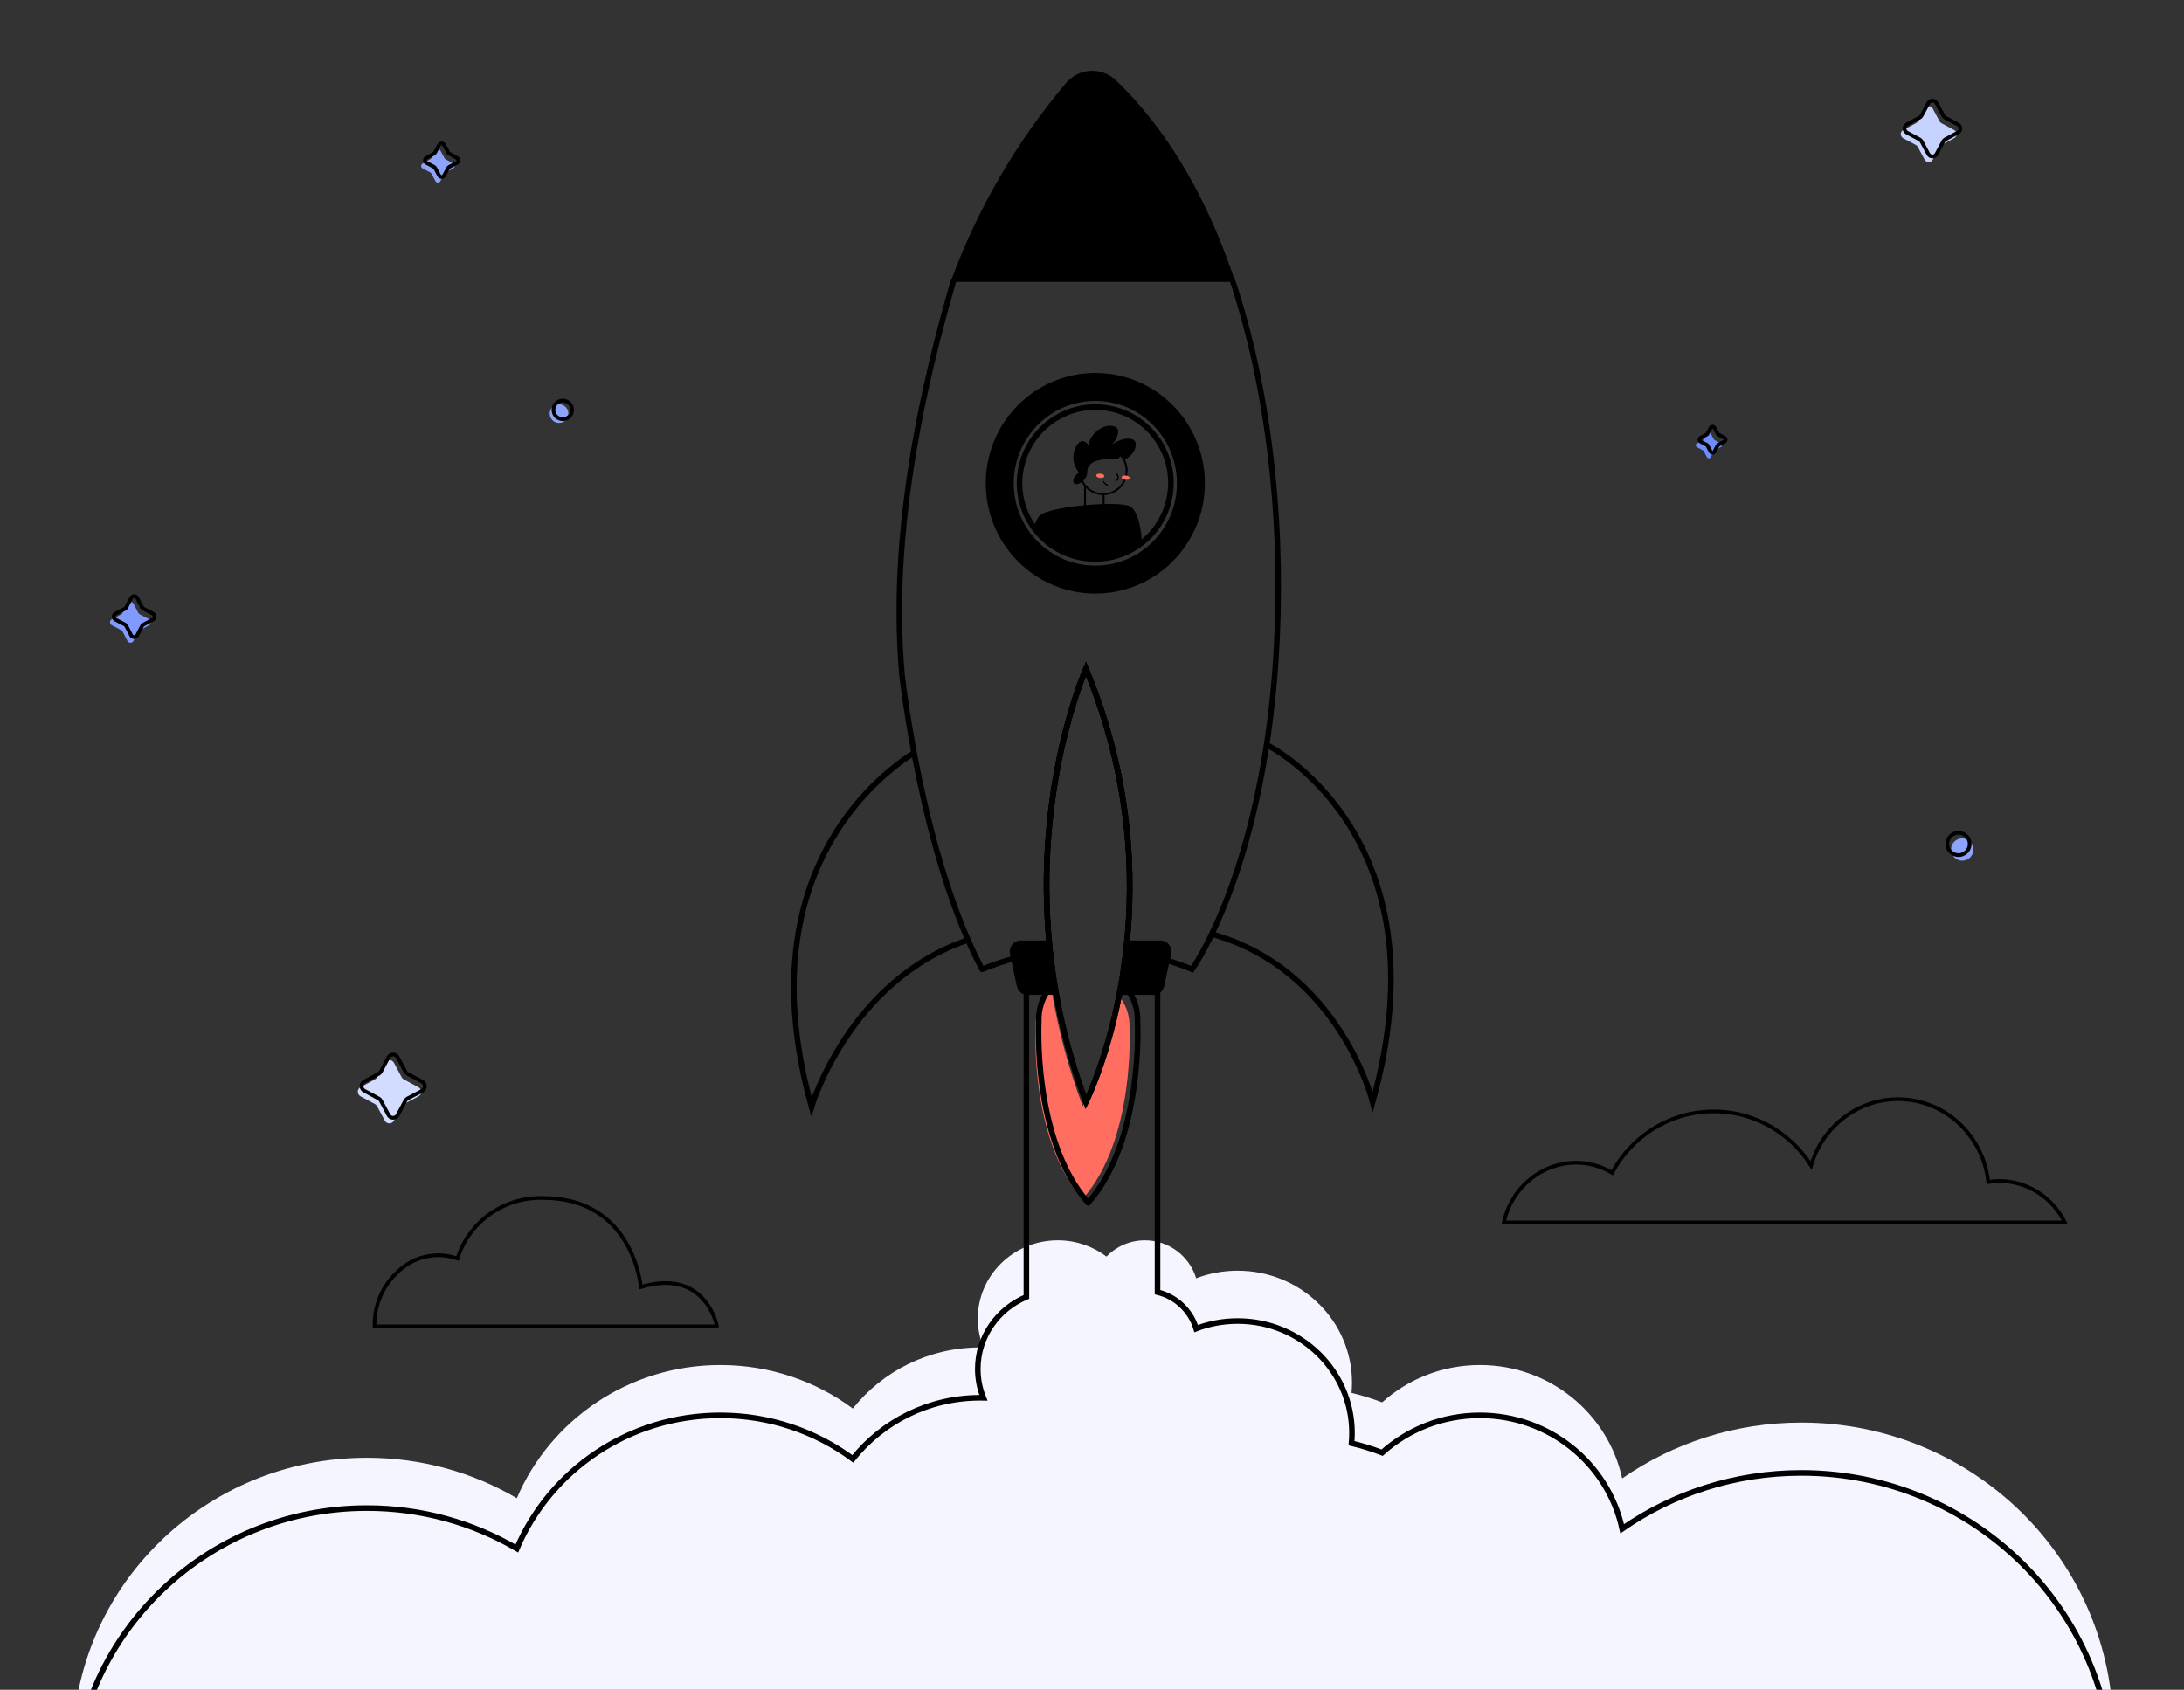 <svg xmlns="http://www.w3.org/2000/svg" xmlns:xlink="http://www.w3.org/1999/xlink" width="1172" height="907" viewBox="0 0 1172 907">
  <rect x="0" y="0" width="1172" height="907" fill="#333333" stroke="none"/>
  <defs>
    <ellipse id="login_signin-a" cx="161.716" cy="221.276" rx="40.781" ry="40.609"/>
  </defs>
  <g fill="none" fill-rule="evenodd">
    <g transform="translate(39 38)">
      <path fill="#F5F5FF" fill-rule="nonzero" d="M575.39,627.752 C588.357,627.752 599.319,636.338 602.902,648.134 C609.801,645.501 617.31,644.057 625.163,644.057 C659.05,644.057 686.52,670.952 686.52,704.128 C686.52,705.982 686.435,707.816 686.267,709.627 C691.889,710.984 697.374,712.693 702.693,714.729 C716.556,702.277 734.968,694.688 755.172,694.688 C792.626,694.688 823.921,720.765 831.509,755.562 C858.71,736.671 891.874,725.581 927.661,725.581 C1020.08,725.581 1095,799.541 1095,890.775 C1095,982.009 1020.08,1055.969 927.661,1055.969 C843.456,1055.969 773.777,994.572 762.056,914.652 C737.78,947.262 698.573,968.438 654.34,968.438 C627.046,968.438 601.666,960.375 580.526,946.539 C561.087,960.322 537.234,968.438 511.458,968.438 C467.986,968.438 429.985,945.354 409.388,910.947 C391.393,921.83 370.215,928.105 347.551,928.105 C335.921,928.105 324.682,926.453 314.063,923.373 C302.728,998.41 237.128,1055.969 157.9,1055.969 C70.694,1055.969 0,986.236 0,900.215 C0,814.194 70.694,744.461 157.9,744.461 C187.282,744.461 214.79,752.377 238.351,766.166 C256.276,724.174 298.42,694.688 347.551,694.688 C374.226,694.688 398.84,703.379 418.639,718.046 C434.588,698.068 459.282,685.248 487,685.248 C487.572,685.248 488.142,685.254 488.71,685.265 C486.775,680.48 485.713,675.263 485.713,669.802 C485.713,646.578 504.924,627.752 528.621,627.752 C538.465,627.752 547.535,631.001 554.775,636.464 C559.997,631.091 567.304,627.752 575.39,627.752 Z"/>
      <path stroke="#000" stroke-width="3" d="M543.75,320.948 C567.657,378.473 569.934,431.545 565.258,472.42 C565.233,472.642 565.207,472.865 565.181,473.087 C565.148,473.367 565.115,473.647 565.082,473.926 C564.949,475.041 564.811,476.146 564.668,477.242 C564.465,478.793 564.253,480.325 564.033,481.837 L582.168,481.836 L582.168,655.572 C592.065,657.964 599.964,665.478 602.902,675.151 C609.801,672.518 617.31,671.074 625.163,671.074 C659.05,671.074 686.52,697.968 686.52,731.144 C686.52,732.998 686.435,734.833 686.267,736.644 C691.889,738 697.373,739.71 702.692,741.745 C716.555,729.293 734.968,721.705 755.172,721.705 C792.626,721.705 823.921,747.781 831.509,782.579 C858.71,763.688 891.874,752.598 927.661,752.598 C1020.08,752.598 1095,826.558 1095,917.792 C1095,1009.026 1020.08,1082.986 927.661,1082.986 C843.456,1082.986 773.777,1021.588 762.056,941.669 C737.78,974.279 698.573,995.455 654.34,995.455 C627.046,995.455 601.667,987.392 580.527,973.556 C561.088,987.338 537.234,995.455 511.458,995.455 C467.986,995.455 429.986,972.371 409.388,937.964 C391.393,948.847 370.215,955.121 347.551,955.121 C335.921,955.121 324.682,953.469 314.063,950.39 C302.728,1025.426 237.128,1082.986 157.9,1082.986 C70.694,1082.986 0,1013.252 0,927.232 C0,841.211 70.694,771.477 157.9,771.477 C187.282,771.477 214.79,779.394 238.351,793.182 C256.277,751.19 298.42,721.705 347.551,721.705 C374.226,721.705 398.84,730.396 418.639,745.062 C434.588,725.085 459.282,712.265 487,712.265 C487.572,712.265 488.142,712.27 488.71,712.281 C486.775,707.496 485.713,702.279 485.713,696.818 C485.713,679.446 496.463,664.535 511.799,658.123 L511.8,481.836 L525.625,481.837 C525.457,480.598 525.296,479.364 525.144,478.134 C525.126,477.995 525.109,477.857 525.092,477.718 C525.001,476.977 524.913,476.237 524.827,475.499 C524.803,475.29 524.779,475.081 524.755,474.872 C524.668,474.113 524.585,473.356 524.504,472.6 C524.493,472.495 524.481,472.389 524.47,472.283 L524.384,471.466 L524.384,471.466 L524.301,470.651 L524.301,470.651 C515.54,383.975 543.75,320.948 543.75,320.948 Z"/>
      <g transform="translate(387.026)">
        <path fill="#FF6E61" fill-rule="nonzero" d="M155.008,555.795 C155.008,555.795 166.537,532.802 173.44,495.337 C177.885,500.199 180.346,506.704 180.096,513.506 C180.096,513.506 183.382,573.59 154.912,605.568 C126.441,573.59 129.693,513.506 129.693,513.506 C129.409,505.774 132.628,498.426 138.283,493.436 C141.569,513.357 146.909,534.285 155.008,555.795 Z"/>
        <path stroke="#000" stroke-width="3" d="M156.724,320.948 C180.631,378.473 182.908,431.545 178.232,472.42 C178.207,472.642 178.181,472.865 178.155,473.087 C178.122,473.367 178.089,473.647 178.056,473.926 C177.923,475.041 177.785,476.146 177.642,477.242 C177.36,479.401 177.06,481.522 176.743,483.606 C176.702,483.877 176.661,484.148 176.619,484.417 C176.416,485.73 176.206,487.027 175.991,488.309 L175.991,488.309 L175.971,488.428 C169.206,528.614 156.724,553.507 156.724,553.507 C146.841,527.259 141.066,501.877 138.118,478.134 C138.101,477.995 138.083,477.857 138.066,477.718 C137.975,476.977 137.887,476.237 137.801,475.499 C137.777,475.29 137.753,475.081 137.729,474.872 C137.643,474.113 137.559,473.356 137.478,472.6 C137.467,472.495 137.455,472.389 137.444,472.283 C137.386,471.738 137.33,471.194 137.275,470.651 C137.275,470.651 137.275,470.651 137.275,470.651 C128.514,383.975 156.724,320.948 156.724,320.948 Z"/>
        <path stroke="#000" stroke-width="3" d="M156.724,320.948 C180.631,378.473 182.908,431.545 178.232,472.42 C178.207,472.642 178.181,472.865 178.155,473.087 C178.122,473.367 178.089,473.647 178.056,473.926 C177.923,475.041 177.785,476.146 177.642,477.242 C177.36,479.401 177.06,481.522 176.743,483.606 C176.702,483.877 176.661,484.148 176.619,484.417 C176.416,485.73 176.206,487.027 175.991,488.309 L175.991,488.309 L175.971,488.428 C169.206,528.614 156.724,553.507 156.724,553.507 C146.841,527.259 141.066,501.877 138.118,478.134 C138.101,477.995 138.083,477.857 138.066,477.718 C137.975,476.977 137.887,476.237 137.801,475.499 C137.777,475.29 137.753,475.081 137.729,474.872 C137.643,474.113 137.559,473.356 137.478,472.6 C137.467,472.495 137.455,472.389 137.444,472.283 C137.386,471.738 137.33,471.194 137.275,470.651 C137.275,470.651 137.275,470.651 137.275,470.651 C128.514,383.975 156.724,320.948 156.724,320.948 Z"/>
        <path stroke="#000" stroke-linecap="round" stroke-width="3" d="M136.295,493.597 C132.971,498.346 131.195,504.149 131.415,510.172 C131.415,510.172 127.998,573.739 157.916,607.571"/>
        <path stroke="#000" stroke-linecap="round" stroke-width="3" d="M162.898,493.597 C159.574,498.346 157.798,504.149 158.018,510.172 C158.018,510.172 154.601,573.739 184.519,607.571" transform="matrix(-1 0 0 1 342.419 0)"/>
        <path stroke="#000" stroke-width="3" d="M65.019 365.702C43.479 379.266-24.812 433.242 9.453 556.082 9.453 556.082 29.792 487.655 94.177 466.302M252.946 361.318C252.946 361.318 351.073 408.664 310.609 553.507 310.609 553.507 292.837 482.045 223.55 463.2"/>
        <path fill="#000" fill-rule="nonzero" d="M196.788,466.834 C198.534,466.834 200.185,467.667 201.273,469.096 C202.361,470.525 202.768,472.394 202.379,474.175 L198.725,491.344 C198.132,494.124 195.744,496.078 193.023,496.009 L174.596,496.01 C175.075,493.548 175.535,491.02 175.971,488.428 L175.971,488.428 L175.991,488.309 L176.204,487.022 C176.345,486.16 176.483,485.292 176.619,484.417 C176.661,484.148 176.702,483.877 176.743,483.606 C177.06,481.522 177.36,479.401 177.642,477.242 C177.785,476.146 177.923,475.041 178.056,473.926 C178.089,473.647 178.122,473.367 178.155,473.087 C178.181,472.865 178.207,472.642 178.232,472.42 C178.442,470.582 178.639,468.72 178.819,466.835 L196.788,466.834 Z M137.023,468.057 L137.275,470.651 L137.275,470.651 L137.359,471.466 L137.359,471.466 L137.444,472.283 C137.455,472.389 137.467,472.495 137.478,472.6 C137.559,473.356 137.643,474.113 137.729,474.872 C137.753,475.081 137.777,475.29 137.801,475.499 C137.887,476.237 137.975,476.977 138.066,477.718 C138.083,477.857 138.101,477.995 138.118,478.134 C138.846,483.996 139.746,489.959 140.838,496.009 L125.232,496.009 C122.556,496.008 120.237,494.073 119.64,491.344 L115.986,474.175 C115.611,472.396 116.024,470.535 117.109,469.11 C118.194,467.685 119.836,466.849 121.577,466.834 L136.911,466.832 C137.025,468.1 137.146,469.373 137.275,470.651 Z"/>
        <path stroke="#000" stroke-linecap="round" stroke-linejoin="round" stroke-width="3" d="M85.487,113.276 C61.848,194.268 52.698,264.624 58.037,324.346 C58.037,324.346 68.518,421.03 100.997,482.281 C107.424,479.643 113.989,477.476 120.643,475.777"/>
        <path stroke="#000" stroke-width="3" d="M197.515,476.702 C202.99,478.241 208.398,480.1 213.711,482.281 C213.711,482.281 250.95,430.499 258.59,316.69 C262.982,251.038 256.725,176.139 235.024,111.56 L85.487,111.56"/>
        <path fill="#000" fill-rule="nonzero" d="M146.241,6.299 C119.477,37.961 98.439,74.177 84.099,113.276 L236.85,113.276 C222.858,71.082 202.095,33.195 172.698,4.977 C169.032,1.559 164.169,-0.226 159.197,0.023 C154.225,0.271 149.559,2.532 146.241,6.299 Z"/>
        <ellipse cx="161.761" cy="221.403" stroke="#000" stroke-width="15" rx="51.283" ry="51.712"/>
        <mask id="login_signin-b" fill="#fff">
          <use xlink:href="#login_signin-a"/>
        </mask>
        <use fill-rule="nonzero" stroke="#000" stroke-width="3" transform="rotate(-76.78 161.716 221.276)" xlink:href="#login_signin-a"/>
        <g mask="url(#login_signin-b)">
          <g transform="translate(118.425 190.51)">
            <path fill="#000" fill-rule="nonzero" d="M13.273,48.448 C17.837,43.182 57.725,39.874 62.423,43.533 C71.456,50.559 68.349,86.011 67.192,94.837 C67.135,95.272 4.833,94.837 0.364,94.943 C-1.041,92.837 7.901,54.633 13.273,48.448 Z"/>
            <path stroke="#FFF" stroke-linecap="round" d="M28.725 94.862C19.969 92.622 17.07 88.911 21.699 75.087M60.07 71.906C59.951 73.907 59.305 94.837 59.305 94.837"/>
            <path stroke="#000" d="M47.755,37.227 L47.867,44.628 C47.867,46.461 37.799,46.566 37.806,44.628 L37.806,32.397"/>
            <circle cx="47.572" cy="24.161" r="12.567" stroke="#000"/>
            <ellipse cx="59.63" cy="27.894" fill="#FF6E61" fill-rule="nonzero" rx="1.137" ry="2.184" transform="rotate(-84.07 59.63 27.894)"/>
            <ellipse cx="45.992" cy="26.885" fill="#FF6E61" fill-rule="nonzero" rx="1.137" ry="2.184" transform="rotate(-84.07 45.992 26.885)"/>
            <path stroke="#000" stroke-linecap="round" stroke-width=".69" d="M54.58 25.417C54.924 26.035 56.756 28.682 54.453 29.441M49.784 31.821C49.138 31.737 48.211 30.838 47.755 30.059"/>
            <path fill="#000" fill-rule="nonzero" d="M38.957,25.073 C38.957,28.907 34.744,31.393 33.298,31.393 C32.843,31.448 32.387,31.303 32.048,30.996 C31.709,30.689 31.519,30.249 31.528,29.792 C31.528,28.184 32.469,26.815 34.456,25.073 C34.091,24.477 31.528,21.331 31.528,16.851 C31.528,12.154 34.414,8.215 36.345,8.215 C38.042,8.328 39.45,9.571 39.772,11.241 C39.772,4.676 46.793,0.007 51.006,0.007 C54.903,0.007 55.577,1.706 55.577,3.082 C55.577,6.109 53.189,9.345 52.298,10.139 C54.481,8.531 57.915,6.909 60.836,6.909 C62.696,6.909 65.049,7.436 65.049,9.984 C65.049,14.668 60.564,17.531 59.097,18.289 C58.538,17.198 57.832,16.24 56.993,15.347 C57.267,16.231 56.279,17.638 54.208,17.996 C53.014,18.192 38.957,16.297 38.957,25.073 Z"/>
          </g>
        </g>
      </g>
    </g>
    <path stroke="#000" stroke-width="2" d="M213.642 682.473C222.088 674.318 234.404 671.621 245.48 675.502 251.847 655.644 270.573 642.399 291.399 643.021 339.998 643.021 343.901 690.823 343.901 690.823 378.035 680.481 384.693 710.74 384.693 711.966L201.014 711.966C200.708 700.759 205.323 689.98 213.642 682.473L213.642 682.473zM845.608 624.088C852.452 624.081 859.176 625.936 865.095 629.465 875.726 609.843 895.582 597.365 917.435 596.572 939.289 595.779 959.953 606.786 971.907 625.588 978.585 602.841 999.922 588.055 1022.964 590.207 1046.006 592.36 1064.395 610.857 1066.966 634.468 1068.975 634.096 1071.013 633.908 1073.055 633.905 1087.863 634.016 1101.373 642.604 1108.071 656.166L807 656.166C811.046 637.56 827.043 624.269 845.608 624.088L845.608 624.088z"/>
    <g fill-rule="nonzero" transform="translate(59 57)">
      <circle cx="994" cy="399" r="6" fill="#8DA4FA"/>
      <path fill="#8DA4FA" d="M246 165C246 167.761 243.761 170 241 170 238.239 170 236 167.761 236 165 236 162.239 238.239 160 241 160 243.761 160 246 162.239 246 165L246 165zM180.114 28.444C179.853 28.303 179.638 28.091 179.496 27.832L177.307 23.76C177.042 23.291 176.542 23 175.999 23 175.456 23 174.955 23.291 174.69 23.76L172.478 27.832C172.352 28.095 172.143 28.309 171.883 28.444L167.768 30.798C167.294 31.06 167 31.556 167 32.093 167 32.63 167.294 33.126 167.768 33.388L171.883 35.553C172.143 35.688 172.352 35.903 172.478 36.165L174.69 40.214C174.944 40.697 175.449 41 175.999 41 176.549 41 177.053 40.697 177.307 40.214L179.496 36.165C179.638 35.907 179.853 35.694 180.114 35.553L184.206 33.388C184.694 33.136 185 32.637 185 32.093 185 31.549 184.694 31.049 184.206 30.798L180.114 28.444z"/>
      <path fill="#D2DCFF" d="M165.432,526.547 L157.689,522.384 C157.203,522.12 156.804,521.719 156.541,521.232 L152.391,513.464 C151.906,512.562 150.967,512 149.946,512 C148.924,512 147.985,512.562 147.5,513.464 L143.351,521.232 C143.087,521.719 142.688,522.12 142.202,522.384 L134.459,526.547 C133.56,527.034 133,527.975 133,529 C133,530.025 133.56,530.966 134.459,531.453 L142.202,535.616 C142.688,535.88 143.087,536.281 143.351,536.768 L147.5,544.536 C147.985,545.438 148.924,546 149.946,546 C150.967,546 151.906,545.438 152.391,544.536 L156.541,536.768 C156.804,536.281 157.203,535.88 157.689,535.616 L165.432,531.565 C166.391,531.099 167,530.124 167,529.056 C167,527.987 166.391,527.013 165.432,526.547 L165.432,526.547 Z"/>
      <path fill="#809AFD" d="M21.054,275.403 L16.008,272.762 C15.686,272.594 15.42,272.337 15.242,272.022 L12.6,266.976 C12.292,266.377 11.675,266 11.002,266 C10.328,266 9.711,266.377 9.403,266.976 L6.762,272.022 C6.601,272.342 6.342,272.601 6.022,272.762 L0.976,275.403 C0.377,275.711 0,276.328 0,277.002 C0,277.675 0.377,278.292 0.976,278.6 L6.022,281.242 C6.33,281.418 6.586,281.673 6.762,281.981 L9.403,287.054 C9.724,287.637 10.336,288 11.002,288 C11.667,288 12.28,287.637 12.6,287.054 L15.242,281.981 C15.435,281.678 15.698,281.424 16.008,281.242 L21.054,278.6 C21.637,278.28 22,277.667 22,277.002 C22,276.336 21.637,275.724 21.054,275.403 L21.054,275.403 Z"/>
      <path fill="#6D8CFF" d="M864.408,180.984 L861.211,179.256 C861.002,179.165 860.835,178.998 860.744,178.789 L859.016,175.592 C858.809,175.226 858.421,175 858.001,175 C857.581,175 857.193,175.226 856.986,175.592 L855.282,178.789 C855.177,178.988 855.014,179.151 854.815,179.256 L851.617,180.984 C851.238,181.18 851,181.572 851,181.999 C851,182.426 851.238,182.818 851.617,183.014 L854.815,184.718 C855.004,184.837 855.163,184.996 855.282,185.185 L856.986,188.383 C857.182,188.762 857.574,189 858.001,189 C858.428,189 858.82,188.762 859.016,188.383 L860.744,185.185 C860.849,184.986 861.012,184.823 861.211,184.718 L864.408,183.014 C864.774,182.807 865,182.419 865,181.999 C865,181.579 864.774,181.191 864.408,180.984 Z"/>
      <path fill="#C7D3FF" d="M989.669,12.795 L982.821,9.119 C982.394,8.912 982.049,8.567 981.843,8.139 L978.174,1.278 C977.733,0.489 976.9,0 975.997,0 C975.094,0 974.262,0.489 973.82,1.278 L970.152,8.139 C969.927,8.57 969.565,8.915 969.124,9.119 L962.276,12.795 C961.488,13.237 961,14.071 961,14.975 C961,15.88 961.488,16.714 962.276,17.156 L969.124,20.832 C969.558,21.07 969.914,21.427 970.152,21.861 L973.82,28.722 C974.262,29.511 975.094,30 975.997,30 C976.9,30 977.733,29.511 978.174,28.722 L981.843,21.861 C982.063,21.43 982.402,21.073 982.821,20.832 L989.669,17.156 C990.486,16.737 991,15.895 991,14.975 C991,14.056 990.486,13.214 989.669,12.795 Z"/>
    </g>
    <g fill-rule="nonzero" stroke="#000" stroke-width="2" transform="translate(61 54)">
      <circle cx="990" cy="399" r="6"/>
      <path d="M246 166C246 168.761 243.761 171 241 171 238.239 171 236 168.761 236 166 236 163.239 238.239 161 241 161 243.761 161 246 163.239 246 166L246 166zM180.114 28.444C179.853 28.303 179.638 28.091 179.496 27.832L177.307 23.76C177.042 23.291 176.542 23 175.999 23 175.456 23 174.955 23.291 174.69 23.76L172.478 27.832C172.352 28.095 172.143 28.309 171.883 28.444L167.768 30.798C167.294 31.06 167 31.556 167 32.093 167 32.63 167.294 33.126 167.768 33.388L171.883 35.553C172.143 35.688 172.352 35.903 172.478 36.165L174.69 40.214C174.944 40.697 175.449 41 175.999 41 176.549 41 177.053 40.697 177.307 40.214L179.496 36.165C179.638 35.907 179.853 35.694 180.114 35.553L184.206 33.388C184.694 33.136 185 32.637 185 32.093 185 31.549 184.694 31.049 184.206 30.798L180.114 28.444zM165.432 526.547L157.689 522.384C157.203 522.12 156.804 521.719 156.541 521.232L152.391 513.464C151.906 512.562 150.967 512 149.946 512 148.924 512 147.985 512.562 147.5 513.464L143.351 521.232C143.087 521.719 142.688 522.12 142.202 522.384L134.459 526.547C133.56 527.034 133 527.975 133 529 133 530.025 133.56 530.966 134.459 531.453L142.202 535.616C142.688 535.88 143.087 536.281 143.351 536.768L147.5 544.536C147.985 545.438 148.924 546 149.946 546 150.967 546 151.906 545.438 152.391 544.536L156.541 536.768C156.804 536.281 157.203 535.88 157.689 535.616L165.432 531.565C166.391 531.099 167 530.124 167 529.056 167 527.987 166.391 527.013 165.432 526.547L165.432 526.547zM21.054 275.403L16.008 272.762C15.686 272.594 15.42 272.337 15.242 272.022L12.6 266.976C12.292 266.377 11.675 266 11.002 266 10.328 266 9.711 266.377 9.403 266.976L6.762 272.022C6.601 272.342 6.342 272.601 6.022 272.762L.976 275.403C.377 275.711 0 276.328 0 277.002 0 277.675.377 278.292.976 278.6L6.022 281.242C6.33 281.418 6.586 281.673 6.762 281.981L9.403 287.054C9.724 287.637 10.336 288 11.002 288 11.667 288 12.28 287.637 12.6 287.054L15.242 281.981C15.435 281.678 15.698 281.424 16.008 281.242L21.054 278.6C21.637 278.28 22 277.667 22 277.002 22 276.336 21.637 275.724 21.054 275.403L21.054 275.403zM864.408 180.984L861.211 179.256C861.002 179.165 860.835 178.998 860.744 178.789L859.016 175.592C858.809 175.226 858.421 175 858.001 175 857.581 175 857.193 175.226 856.986 175.592L855.282 178.789C855.177 178.988 855.014 179.151 854.815 179.256L851.617 180.984C851.238 181.18 851 181.572 851 181.999 851 182.426 851.238 182.818 851.617 183.014L854.815 184.718C855.004 184.837 855.163 184.996 855.282 185.185L856.986 188.383C857.182 188.762 857.574 189 858.001 189 858.428 189 858.82 188.762 859.016 188.383L860.744 185.185C860.849 184.986 861.012 184.823 861.211 184.718L864.408 183.014C864.774 182.807 865 182.419 865 181.999 865 181.579 864.774 181.191 864.408 180.984zM989.669 12.795L982.821 9.119C982.394 8.912 982.049 8.567 981.843 8.139L978.174 1.278C977.733.489 976.9 0 975.997 0 975.094 0 974.262.489 973.82 1.278L970.152 8.139C969.927 8.57 969.565 8.915 969.124 9.119L962.276 12.795C961.488 13.237 961 14.071 961 14.975 961 15.88 961.488 16.714 962.276 17.156L969.124 20.832C969.558 21.07 969.914 21.427 970.152 21.861L973.82 28.722C974.262 29.511 975.094 30 975.997 30 976.9 30 977.733 29.511 978.174 28.722L981.843 21.861C982.063 21.43 982.402 21.073 982.821 20.832L989.669 17.156C990.486 16.737 991 15.895 991 14.975 991 14.056 990.486 13.214 989.669 12.795z"/>
    </g>
  </g>
</svg>
